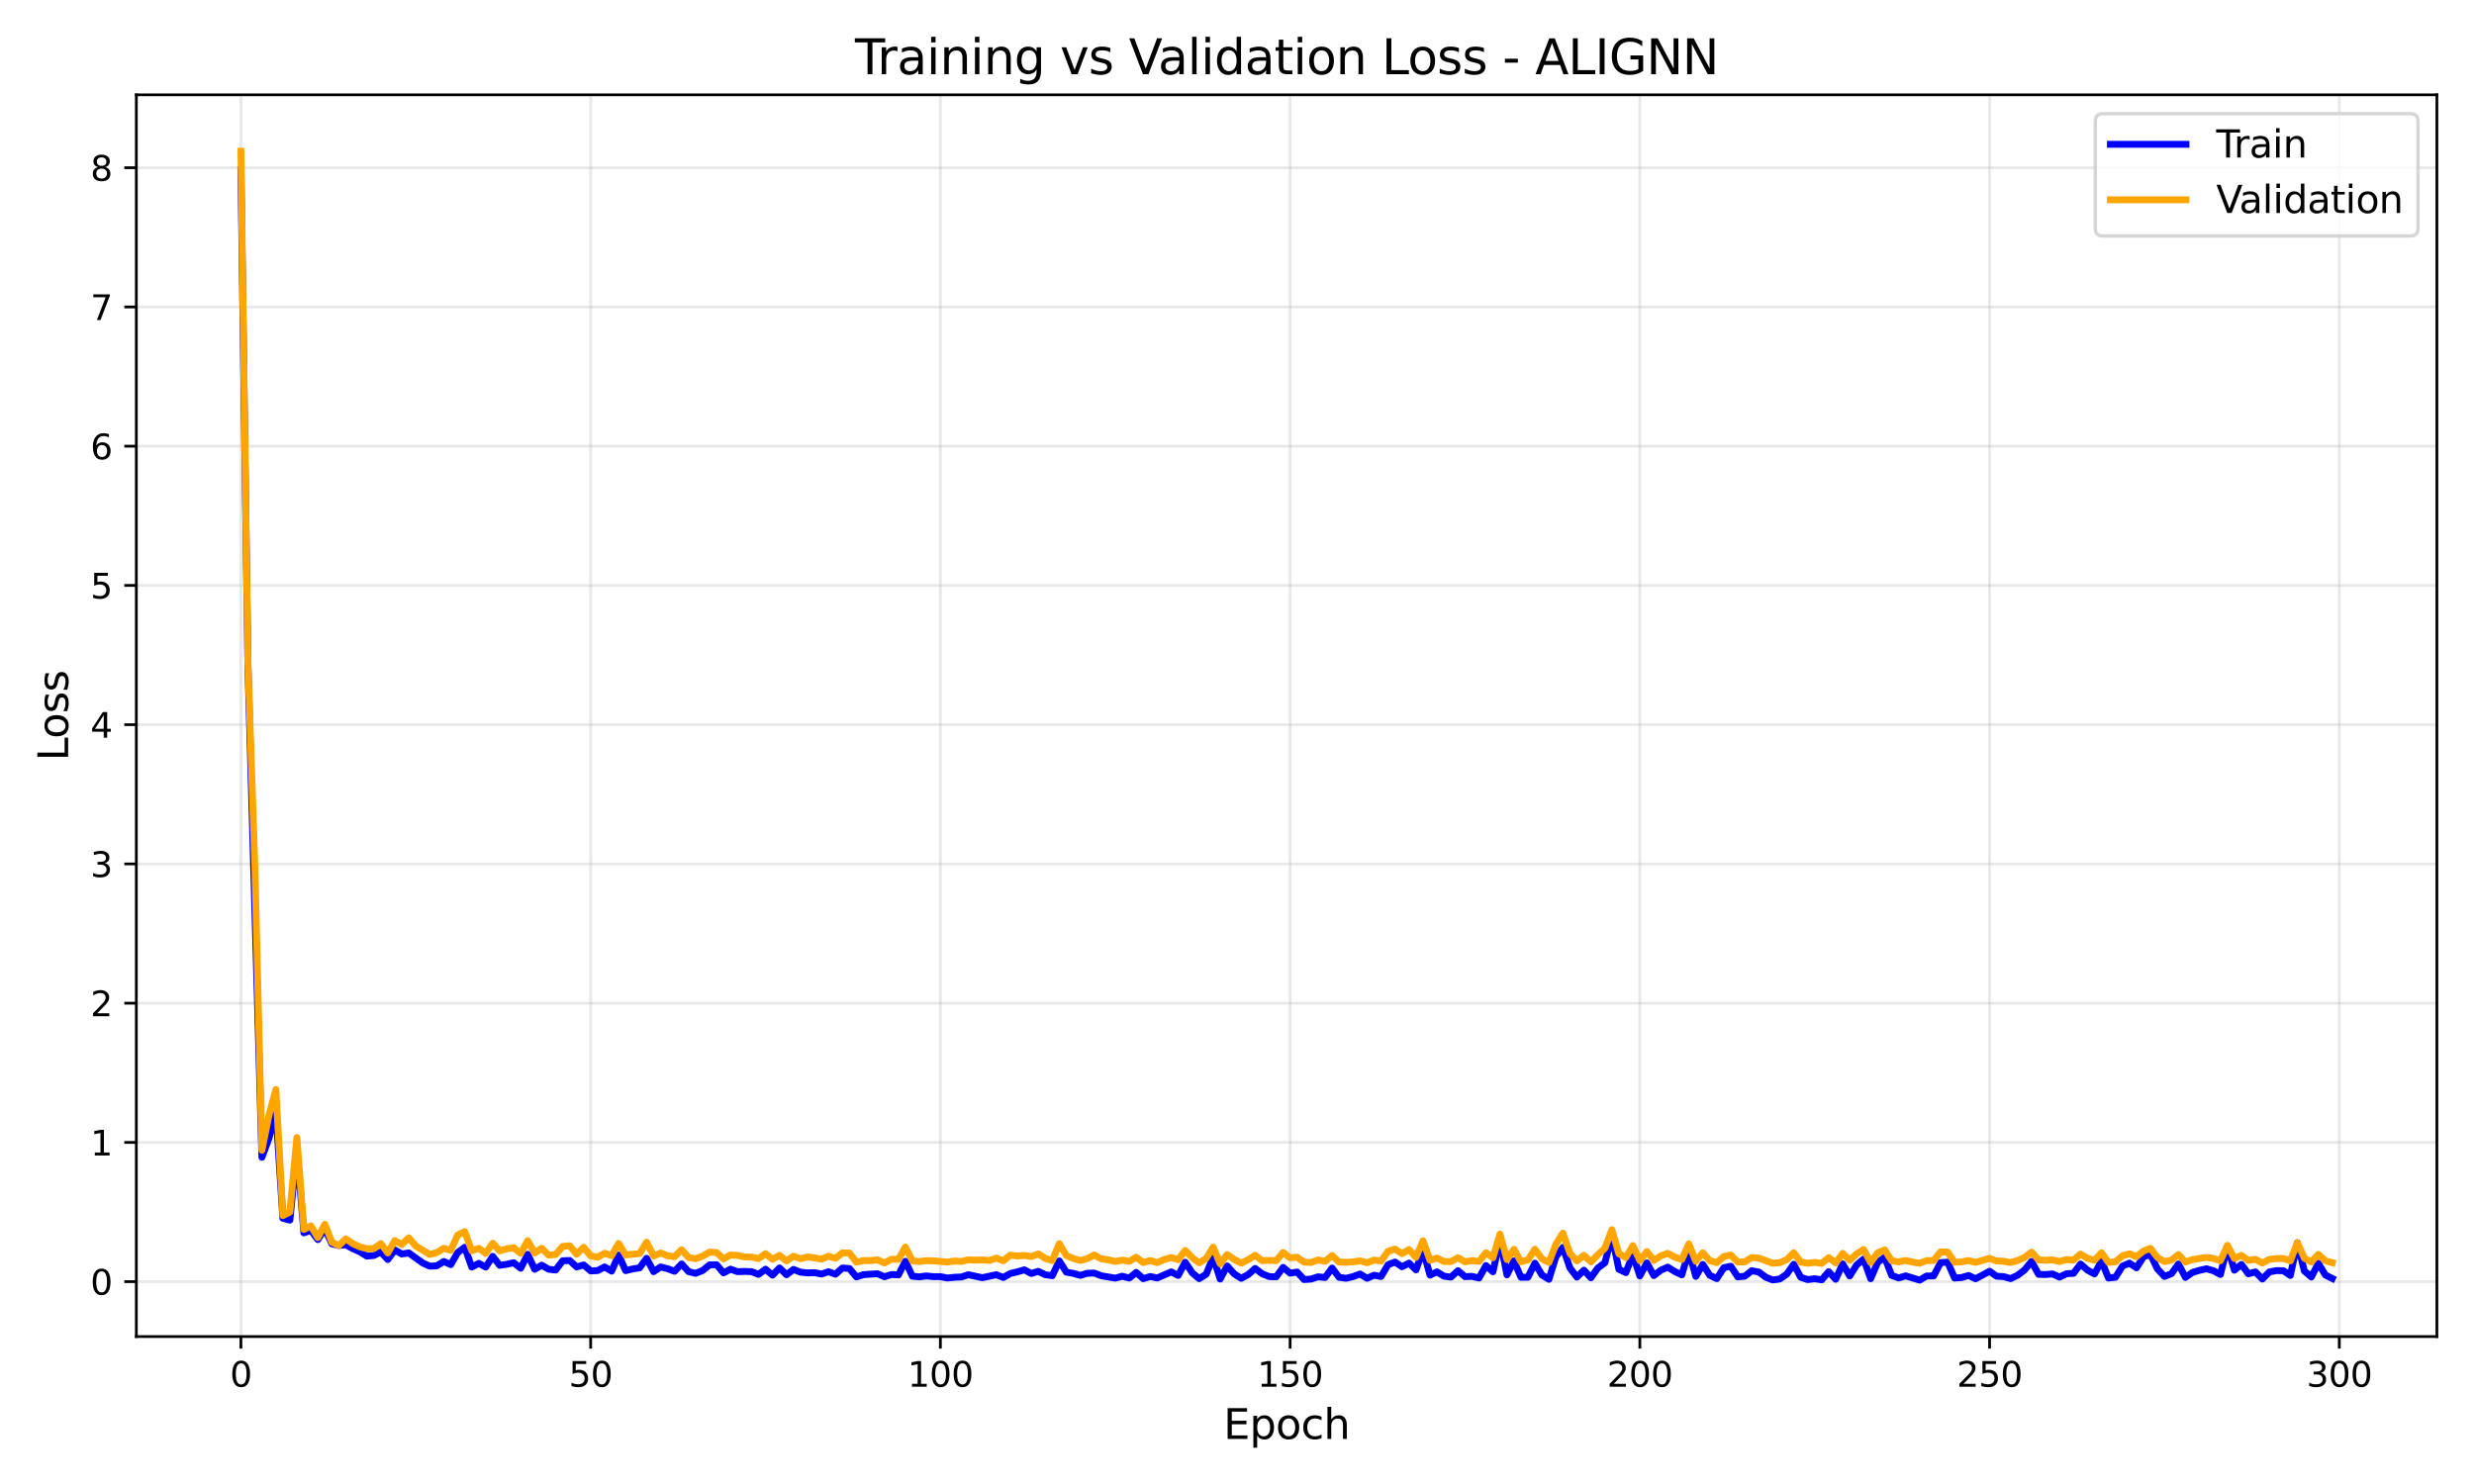 <?xml version="1.0" encoding="utf-8" standalone="no"?>
<!DOCTYPE svg PUBLIC "-//W3C//DTD SVG 1.1//EN"
  "http://www.w3.org/Graphics/SVG/1.1/DTD/svg11.dtd">
<svg xmlns:xlink="http://www.w3.org/1999/xlink" width="720pt" height="432pt" viewBox="0 0 720 432" xmlns="http://www.w3.org/2000/svg" version="1.1">
 <defs>
  <style type="text/css">*{stroke-linejoin: round; stroke-linecap: butt}</style>
 </defs>
 <g id="figure_1">
  <g id="patch_1">
   <path d="M 0 432 
L 720 432 
L 720 0 
L 0 0 
z
" style="fill: #ffffff"/>
  </g>
  <g id="axes_1">
   <g id="patch_2">
    <path d="M 39.68 389.08 
L 709.2 389.08 
L 709.2 27.6 
L 39.68 27.6 
z
" style="fill: #ffffff"/>
   </g>
   <g id="matplotlib.axis_1">
    <g id="xtick_1">
     <g id="line2d_1">
      <path d="M 70.113 389.08 
L 70.113 27.6 
" clip-path="url(#p19945b2e28)" style="fill: none; stroke: #b0b0b0; stroke-opacity: 0.3; stroke-width: 0.8; stroke-linecap: square"/>
     </g>
     <g id="line2d_2">
      <defs>
       <path id="m02998ad428" d="M 0 0 
L 0 3.5 
" style="stroke: #000000; stroke-width: 0.8"/>
      </defs>
      <g>
       <use xlink:href="#m02998ad428" x="70.113" y="389.08" style="stroke: #000000; stroke-width: 0.8"/>
      </g>
     </g>
     <g id="text_1">
      <!-- 0 -->
      <g transform="translate(66.931 403.678) scale(0.1 -0.1)">
       <defs>
        <path id="DejaVuSans-30" d="M 2034 4250 
Q 1547 4250 1301 3770 
Q 1056 3291 1056 2328 
Q 1056 1369 1301 889 
Q 1547 409 2034 409 
Q 2525 409 2770 889 
Q 3016 1369 3016 2328 
Q 3016 3291 2770 3770 
Q 2525 4250 2034 4250 
z
M 2034 4750 
Q 2819 4750 3233 4129 
Q 3647 3509 3647 2328 
Q 3647 1150 3233 529 
Q 2819 -91 2034 -91 
Q 1250 -91 836 529 
Q 422 1150 422 2328 
Q 422 3509 836 4129 
Q 1250 4750 2034 4750 
z
" transform="scale(0.016)"/>
       </defs>
       <use xlink:href="#DejaVuSans-30"/>
      </g>
     </g>
    </g>
    <g id="xtick_2">
     <g id="line2d_3">
      <path d="M 171.894 389.08 
L 171.894 27.6 
" clip-path="url(#p19945b2e28)" style="fill: none; stroke: #b0b0b0; stroke-opacity: 0.3; stroke-width: 0.8; stroke-linecap: square"/>
     </g>
     <g id="line2d_4">
      <g>
       <use xlink:href="#m02998ad428" x="171.894" y="389.08" style="stroke: #000000; stroke-width: 0.8"/>
      </g>
     </g>
     <g id="text_2">
      <!-- 50 -->
      <g transform="translate(165.532 403.678) scale(0.1 -0.1)">
       <defs>
        <path id="DejaVuSans-35" d="M 691 4666 
L 3169 4666 
L 3169 4134 
L 1269 4134 
L 1269 2991 
Q 1406 3038 1543 3061 
Q 1681 3084 1819 3084 
Q 2600 3084 3056 2656 
Q 3513 2228 3513 1497 
Q 3513 744 3044 326 
Q 2575 -91 1722 -91 
Q 1428 -91 1123 -41 
Q 819 9 494 109 
L 494 744 
Q 775 591 1075 516 
Q 1375 441 1709 441 
Q 2250 441 2565 725 
Q 2881 1009 2881 1497 
Q 2881 1984 2565 2268 
Q 2250 2553 1709 2553 
Q 1456 2553 1204 2497 
Q 953 2441 691 2322 
L 691 4666 
z
" transform="scale(0.016)"/>
       </defs>
       <use xlink:href="#DejaVuSans-35"/>
       <use xlink:href="#DejaVuSans-30" transform="translate(63.623 0)"/>
      </g>
     </g>
    </g>
    <g id="xtick_3">
     <g id="line2d_5">
      <path d="M 273.676 389.08 
L 273.676 27.6 
" clip-path="url(#p19945b2e28)" style="fill: none; stroke: #b0b0b0; stroke-opacity: 0.3; stroke-width: 0.8; stroke-linecap: square"/>
     </g>
     <g id="line2d_6">
      <g>
       <use xlink:href="#m02998ad428" x="273.676" y="389.08" style="stroke: #000000; stroke-width: 0.8"/>
      </g>
     </g>
     <g id="text_3">
      <!-- 100 -->
      <g transform="translate(264.132 403.678) scale(0.1 -0.1)">
       <defs>
        <path id="DejaVuSans-31" d="M 794 531 
L 1825 531 
L 1825 4091 
L 703 3866 
L 703 4441 
L 1819 4666 
L 2450 4666 
L 2450 531 
L 3481 531 
L 3481 0 
L 794 0 
L 794 531 
z
" transform="scale(0.016)"/>
       </defs>
       <use xlink:href="#DejaVuSans-31"/>
       <use xlink:href="#DejaVuSans-30" transform="translate(63.623 0)"/>
       <use xlink:href="#DejaVuSans-30" transform="translate(127.246 0)"/>
      </g>
     </g>
    </g>
    <g id="xtick_4">
     <g id="line2d_7">
      <path d="M 375.458 389.08 
L 375.458 27.6 
" clip-path="url(#p19945b2e28)" style="fill: none; stroke: #b0b0b0; stroke-opacity: 0.3; stroke-width: 0.8; stroke-linecap: square"/>
     </g>
     <g id="line2d_8">
      <g>
       <use xlink:href="#m02998ad428" x="375.458" y="389.08" style="stroke: #000000; stroke-width: 0.8"/>
      </g>
     </g>
     <g id="text_4">
      <!-- 150 -->
      <g transform="translate(365.914 403.678) scale(0.1 -0.1)">
       <use xlink:href="#DejaVuSans-31"/>
       <use xlink:href="#DejaVuSans-35" transform="translate(63.623 0)"/>
       <use xlink:href="#DejaVuSans-30" transform="translate(127.246 0)"/>
      </g>
     </g>
    </g>
    <g id="xtick_5">
     <g id="line2d_9">
      <path d="M 477.24 389.08 
L 477.24 27.6 
" clip-path="url(#p19945b2e28)" style="fill: none; stroke: #b0b0b0; stroke-opacity: 0.3; stroke-width: 0.8; stroke-linecap: square"/>
     </g>
     <g id="line2d_10">
      <g>
       <use xlink:href="#m02998ad428" x="477.24" y="389.08" style="stroke: #000000; stroke-width: 0.8"/>
      </g>
     </g>
     <g id="text_5">
      <!-- 200 -->
      <g transform="translate(467.696 403.678) scale(0.1 -0.1)">
       <defs>
        <path id="DejaVuSans-32" d="M 1228 531 
L 3431 531 
L 3431 0 
L 469 0 
L 469 531 
Q 828 903 1448 1529 
Q 2069 2156 2228 2338 
Q 2531 2678 2651 2914 
Q 2772 3150 2772 3378 
Q 2772 3750 2511 3984 
Q 2250 4219 1831 4219 
Q 1534 4219 1204 4116 
Q 875 4013 500 3803 
L 500 4441 
Q 881 4594 1212 4672 
Q 1544 4750 1819 4750 
Q 2544 4750 2975 4387 
Q 3406 4025 3406 3419 
Q 3406 3131 3298 2873 
Q 3191 2616 2906 2266 
Q 2828 2175 2409 1742 
Q 1991 1309 1228 531 
z
" transform="scale(0.016)"/>
       </defs>
       <use xlink:href="#DejaVuSans-32"/>
       <use xlink:href="#DejaVuSans-30" transform="translate(63.623 0)"/>
       <use xlink:href="#DejaVuSans-30" transform="translate(127.246 0)"/>
      </g>
     </g>
    </g>
    <g id="xtick_6">
     <g id="line2d_11">
      <path d="M 579.021 389.08 
L 579.021 27.6 
" clip-path="url(#p19945b2e28)" style="fill: none; stroke: #b0b0b0; stroke-opacity: 0.3; stroke-width: 0.8; stroke-linecap: square"/>
     </g>
     <g id="line2d_12">
      <g>
       <use xlink:href="#m02998ad428" x="579.021" y="389.08" style="stroke: #000000; stroke-width: 0.8"/>
      </g>
     </g>
     <g id="text_6">
      <!-- 250 -->
      <g transform="translate(569.477 403.678) scale(0.1 -0.1)">
       <use xlink:href="#DejaVuSans-32"/>
       <use xlink:href="#DejaVuSans-35" transform="translate(63.623 0)"/>
       <use xlink:href="#DejaVuSans-30" transform="translate(127.246 0)"/>
      </g>
     </g>
    </g>
    <g id="xtick_7">
     <g id="line2d_13">
      <path d="M 680.803 389.08 
L 680.803 27.6 
" clip-path="url(#p19945b2e28)" style="fill: none; stroke: #b0b0b0; stroke-opacity: 0.3; stroke-width: 0.8; stroke-linecap: square"/>
     </g>
     <g id="line2d_14">
      <g>
       <use xlink:href="#m02998ad428" x="680.803" y="389.08" style="stroke: #000000; stroke-width: 0.8"/>
      </g>
     </g>
     <g id="text_7">
      <!-- 300 -->
      <g transform="translate(671.259 403.678) scale(0.1 -0.1)">
       <defs>
        <path id="DejaVuSans-33" d="M 2597 2516 
Q 3050 2419 3304 2112 
Q 3559 1806 3559 1356 
Q 3559 666 3084 287 
Q 2609 -91 1734 -91 
Q 1441 -91 1130 -33 
Q 819 25 488 141 
L 488 750 
Q 750 597 1062 519 
Q 1375 441 1716 441 
Q 2309 441 2620 675 
Q 2931 909 2931 1356 
Q 2931 1769 2642 2001 
Q 2353 2234 1838 2234 
L 1294 2234 
L 1294 2753 
L 1863 2753 
Q 2328 2753 2575 2939 
Q 2822 3125 2822 3475 
Q 2822 3834 2567 4026 
Q 2313 4219 1838 4219 
Q 1578 4219 1281 4162 
Q 984 4106 628 3988 
L 628 4550 
Q 988 4650 1302 4700 
Q 1616 4750 1894 4750 
Q 2613 4750 3031 4423 
Q 3450 4097 3450 3541 
Q 3450 3153 3228 2886 
Q 3006 2619 2597 2516 
z
" transform="scale(0.016)"/>
       </defs>
       <use xlink:href="#DejaVuSans-33"/>
       <use xlink:href="#DejaVuSans-30" transform="translate(63.623 0)"/>
       <use xlink:href="#DejaVuSans-30" transform="translate(127.246 0)"/>
      </g>
     </g>
    </g>
    <g id="text_8">
     <!-- Epoch -->
     <g transform="translate(356.067 418.876) scale(0.12 -0.12)">
      <defs>
       <path id="DejaVuSans-45" d="M 628 4666 
L 3578 4666 
L 3578 4134 
L 1259 4134 
L 1259 2753 
L 3481 2753 
L 3481 2222 
L 1259 2222 
L 1259 531 
L 3634 531 
L 3634 0 
L 628 0 
L 628 4666 
z
" transform="scale(0.016)"/>
       <path id="DejaVuSans-70" d="M 1159 525 
L 1159 -1331 
L 581 -1331 
L 581 3500 
L 1159 3500 
L 1159 2969 
Q 1341 3281 1617 3432 
Q 1894 3584 2278 3584 
Q 2916 3584 3314 3078 
Q 3713 2572 3713 1747 
Q 3713 922 3314 415 
Q 2916 -91 2278 -91 
Q 1894 -91 1617 61 
Q 1341 213 1159 525 
z
M 3116 1747 
Q 3116 2381 2855 2742 
Q 2594 3103 2138 3103 
Q 1681 3103 1420 2742 
Q 1159 2381 1159 1747 
Q 1159 1113 1420 752 
Q 1681 391 2138 391 
Q 2594 391 2855 752 
Q 3116 1113 3116 1747 
z
" transform="scale(0.016)"/>
       <path id="DejaVuSans-6f" d="M 1959 3097 
Q 1497 3097 1228 2736 
Q 959 2375 959 1747 
Q 959 1119 1226 758 
Q 1494 397 1959 397 
Q 2419 397 2687 759 
Q 2956 1122 2956 1747 
Q 2956 2369 2687 2733 
Q 2419 3097 1959 3097 
z
M 1959 3584 
Q 2709 3584 3137 3096 
Q 3566 2609 3566 1747 
Q 3566 888 3137 398 
Q 2709 -91 1959 -91 
Q 1206 -91 779 398 
Q 353 888 353 1747 
Q 353 2609 779 3096 
Q 1206 3584 1959 3584 
z
" transform="scale(0.016)"/>
       <path id="DejaVuSans-63" d="M 3122 3366 
L 3122 2828 
Q 2878 2963 2633 3030 
Q 2388 3097 2138 3097 
Q 1578 3097 1268 2742 
Q 959 2388 959 1747 
Q 959 1106 1268 751 
Q 1578 397 2138 397 
Q 2388 397 2633 464 
Q 2878 531 3122 666 
L 3122 134 
Q 2881 22 2623 -34 
Q 2366 -91 2075 -91 
Q 1284 -91 818 406 
Q 353 903 353 1747 
Q 353 2603 823 3093 
Q 1294 3584 2113 3584 
Q 2378 3584 2631 3529 
Q 2884 3475 3122 3366 
z
" transform="scale(0.016)"/>
       <path id="DejaVuSans-68" d="M 3513 2113 
L 3513 0 
L 2938 0 
L 2938 2094 
Q 2938 2591 2744 2837 
Q 2550 3084 2163 3084 
Q 1697 3084 1428 2787 
Q 1159 2491 1159 1978 
L 1159 0 
L 581 0 
L 581 4863 
L 1159 4863 
L 1159 2956 
Q 1366 3272 1645 3428 
Q 1925 3584 2291 3584 
Q 2894 3584 3203 3211 
Q 3513 2838 3513 2113 
z
" transform="scale(0.016)"/>
      </defs>
      <use xlink:href="#DejaVuSans-45"/>
      <use xlink:href="#DejaVuSans-70" transform="translate(63.184 0)"/>
      <use xlink:href="#DejaVuSans-6f" transform="translate(126.66 0)"/>
      <use xlink:href="#DejaVuSans-63" transform="translate(187.842 0)"/>
      <use xlink:href="#DejaVuSans-68" transform="translate(242.822 0)"/>
     </g>
    </g>
   </g>
   <g id="matplotlib.axis_2">
    <g id="ytick_1">
     <g id="line2d_15">
      <path d="M 39.68 373.094 
L 709.2 373.094 
" clip-path="url(#p19945b2e28)" style="fill: none; stroke: #b0b0b0; stroke-opacity: 0.3; stroke-width: 0.8; stroke-linecap: square"/>
     </g>
     <g id="line2d_16">
      <defs>
       <path id="m4d9053c368" d="M 0 0 
L -3.5 0 
" style="stroke: #000000; stroke-width: 0.8"/>
      </defs>
      <g>
       <use xlink:href="#m4d9053c368" x="39.68" y="373.094" style="stroke: #000000; stroke-width: 0.8"/>
      </g>
     </g>
     <g id="text_9">
      <!-- 0 -->
      <g transform="translate(26.317 376.893) scale(0.1 -0.1)">
       <use xlink:href="#DejaVuSans-30"/>
      </g>
     </g>
    </g>
    <g id="ytick_2">
     <g id="line2d_17">
      <path d="M 39.68 332.56 
L 709.2 332.56 
" clip-path="url(#p19945b2e28)" style="fill: none; stroke: #b0b0b0; stroke-opacity: 0.3; stroke-width: 0.8; stroke-linecap: square"/>
     </g>
     <g id="line2d_18">
      <g>
       <use xlink:href="#m4d9053c368" x="39.68" y="332.56" style="stroke: #000000; stroke-width: 0.8"/>
      </g>
     </g>
     <g id="text_10">
      <!-- 1 -->
      <g transform="translate(26.317 336.359) scale(0.1 -0.1)">
       <use xlink:href="#DejaVuSans-31"/>
      </g>
     </g>
    </g>
    <g id="ytick_3">
     <g id="line2d_19">
      <path d="M 39.68 292.026 
L 709.2 292.026 
" clip-path="url(#p19945b2e28)" style="fill: none; stroke: #b0b0b0; stroke-opacity: 0.3; stroke-width: 0.8; stroke-linecap: square"/>
     </g>
     <g id="line2d_20">
      <g>
       <use xlink:href="#m4d9053c368" x="39.68" y="292.026" style="stroke: #000000; stroke-width: 0.8"/>
      </g>
     </g>
     <g id="text_11">
      <!-- 2 -->
      <g transform="translate(26.317 295.825) scale(0.1 -0.1)">
       <use xlink:href="#DejaVuSans-32"/>
      </g>
     </g>
    </g>
    <g id="ytick_4">
     <g id="line2d_21">
      <path d="M 39.68 251.492 
L 709.2 251.492 
" clip-path="url(#p19945b2e28)" style="fill: none; stroke: #b0b0b0; stroke-opacity: 0.3; stroke-width: 0.8; stroke-linecap: square"/>
     </g>
     <g id="line2d_22">
      <g>
       <use xlink:href="#m4d9053c368" x="39.68" y="251.492" style="stroke: #000000; stroke-width: 0.8"/>
      </g>
     </g>
     <g id="text_12">
      <!-- 3 -->
      <g transform="translate(26.317 255.291) scale(0.1 -0.1)">
       <use xlink:href="#DejaVuSans-33"/>
      </g>
     </g>
    </g>
    <g id="ytick_5">
     <g id="line2d_23">
      <path d="M 39.68 210.958 
L 709.2 210.958 
" clip-path="url(#p19945b2e28)" style="fill: none; stroke: #b0b0b0; stroke-opacity: 0.3; stroke-width: 0.8; stroke-linecap: square"/>
     </g>
     <g id="line2d_24">
      <g>
       <use xlink:href="#m4d9053c368" x="39.68" y="210.958" style="stroke: #000000; stroke-width: 0.8"/>
      </g>
     </g>
     <g id="text_13">
      <!-- 4 -->
      <g transform="translate(26.317 214.757) scale(0.1 -0.1)">
       <defs>
        <path id="DejaVuSans-34" d="M 2419 4116 
L 825 1625 
L 2419 1625 
L 2419 4116 
z
M 2253 4666 
L 3047 4666 
L 3047 1625 
L 3713 1625 
L 3713 1100 
L 3047 1100 
L 3047 0 
L 2419 0 
L 2419 1100 
L 313 1100 
L 313 1709 
L 2253 4666 
z
" transform="scale(0.016)"/>
       </defs>
       <use xlink:href="#DejaVuSans-34"/>
      </g>
     </g>
    </g>
    <g id="ytick_6">
     <g id="line2d_25">
      <path d="M 39.68 170.424 
L 709.2 170.424 
" clip-path="url(#p19945b2e28)" style="fill: none; stroke: #b0b0b0; stroke-opacity: 0.3; stroke-width: 0.8; stroke-linecap: square"/>
     </g>
     <g id="line2d_26">
      <g>
       <use xlink:href="#m4d9053c368" x="39.68" y="170.424" style="stroke: #000000; stroke-width: 0.8"/>
      </g>
     </g>
     <g id="text_14">
      <!-- 5 -->
      <g transform="translate(26.317 174.223) scale(0.1 -0.1)">
       <use xlink:href="#DejaVuSans-35"/>
      </g>
     </g>
    </g>
    <g id="ytick_7">
     <g id="line2d_27">
      <path d="M 39.68 129.89 
L 709.2 129.89 
" clip-path="url(#p19945b2e28)" style="fill: none; stroke: #b0b0b0; stroke-opacity: 0.3; stroke-width: 0.8; stroke-linecap: square"/>
     </g>
     <g id="line2d_28">
      <g>
       <use xlink:href="#m4d9053c368" x="39.68" y="129.89" style="stroke: #000000; stroke-width: 0.8"/>
      </g>
     </g>
     <g id="text_15">
      <!-- 6 -->
      <g transform="translate(26.317 133.689) scale(0.1 -0.1)">
       <defs>
        <path id="DejaVuSans-36" d="M 2113 2584 
Q 1688 2584 1439 2293 
Q 1191 2003 1191 1497 
Q 1191 994 1439 701 
Q 1688 409 2113 409 
Q 2538 409 2786 701 
Q 3034 994 3034 1497 
Q 3034 2003 2786 2293 
Q 2538 2584 2113 2584 
z
M 3366 4563 
L 3366 3988 
Q 3128 4100 2886 4159 
Q 2644 4219 2406 4219 
Q 1781 4219 1451 3797 
Q 1122 3375 1075 2522 
Q 1259 2794 1537 2939 
Q 1816 3084 2150 3084 
Q 2853 3084 3261 2657 
Q 3669 2231 3669 1497 
Q 3669 778 3244 343 
Q 2819 -91 2113 -91 
Q 1303 -91 875 529 
Q 447 1150 447 2328 
Q 447 3434 972 4092 
Q 1497 4750 2381 4750 
Q 2619 4750 2861 4703 
Q 3103 4656 3366 4563 
z
" transform="scale(0.016)"/>
       </defs>
       <use xlink:href="#DejaVuSans-36"/>
      </g>
     </g>
    </g>
    <g id="ytick_8">
     <g id="line2d_29">
      <path d="M 39.68 89.356 
L 709.2 89.356 
" clip-path="url(#p19945b2e28)" style="fill: none; stroke: #b0b0b0; stroke-opacity: 0.3; stroke-width: 0.8; stroke-linecap: square"/>
     </g>
     <g id="line2d_30">
      <g>
       <use xlink:href="#m4d9053c368" x="39.68" y="89.356" style="stroke: #000000; stroke-width: 0.8"/>
      </g>
     </g>
     <g id="text_16">
      <!-- 7 -->
      <g transform="translate(26.317 93.155) scale(0.1 -0.1)">
       <defs>
        <path id="DejaVuSans-37" d="M 525 4666 
L 3525 4666 
L 3525 4397 
L 1831 0 
L 1172 0 
L 2766 4134 
L 525 4134 
L 525 4666 
z
" transform="scale(0.016)"/>
       </defs>
       <use xlink:href="#DejaVuSans-37"/>
      </g>
     </g>
    </g>
    <g id="ytick_9">
     <g id="line2d_31">
      <path d="M 39.68 48.822 
L 709.2 48.822 
" clip-path="url(#p19945b2e28)" style="fill: none; stroke: #b0b0b0; stroke-opacity: 0.3; stroke-width: 0.8; stroke-linecap: square"/>
     </g>
     <g id="line2d_32">
      <g>
       <use xlink:href="#m4d9053c368" x="39.68" y="48.822" style="stroke: #000000; stroke-width: 0.8"/>
      </g>
     </g>
     <g id="text_17">
      <!-- 8 -->
      <g transform="translate(26.317 52.621) scale(0.1 -0.1)">
       <defs>
        <path id="DejaVuSans-38" d="M 2034 2216 
Q 1584 2216 1326 1975 
Q 1069 1734 1069 1313 
Q 1069 891 1326 650 
Q 1584 409 2034 409 
Q 2484 409 2743 651 
Q 3003 894 3003 1313 
Q 3003 1734 2745 1975 
Q 2488 2216 2034 2216 
z
M 1403 2484 
Q 997 2584 770 2862 
Q 544 3141 544 3541 
Q 544 4100 942 4425 
Q 1341 4750 2034 4750 
Q 2731 4750 3128 4425 
Q 3525 4100 3525 3541 
Q 3525 3141 3298 2862 
Q 3072 2584 2669 2484 
Q 3125 2378 3379 2068 
Q 3634 1759 3634 1313 
Q 3634 634 3220 271 
Q 2806 -91 2034 -91 
Q 1263 -91 848 271 
Q 434 634 434 1313 
Q 434 1759 690 2068 
Q 947 2378 1403 2484 
z
M 1172 3481 
Q 1172 3119 1398 2916 
Q 1625 2713 2034 2713 
Q 2441 2713 2670 2916 
Q 2900 3119 2900 3481 
Q 2900 3844 2670 4047 
Q 2441 4250 2034 4250 
Q 1625 4250 1398 4047 
Q 1172 3844 1172 3481 
z
" transform="scale(0.016)"/>
       </defs>
       <use xlink:href="#DejaVuSans-38"/>
      </g>
     </g>
    </g>
    <g id="text_18">
     <!-- Loss -->
     <g transform="translate(19.822 221.501) rotate(-90) scale(0.12 -0.12)">
      <defs>
       <path id="DejaVuSans-4c" d="M 628 4666 
L 1259 4666 
L 1259 531 
L 3531 531 
L 3531 0 
L 628 0 
L 628 4666 
z
" transform="scale(0.016)"/>
       <path id="DejaVuSans-73" d="M 2834 3397 
L 2834 2853 
Q 2591 2978 2328 3040 
Q 2066 3103 1784 3103 
Q 1356 3103 1142 2972 
Q 928 2841 928 2578 
Q 928 2378 1081 2264 
Q 1234 2150 1697 2047 
L 1894 2003 
Q 2506 1872 2764 1633 
Q 3022 1394 3022 966 
Q 3022 478 2636 193 
Q 2250 -91 1575 -91 
Q 1294 -91 989 -36 
Q 684 19 347 128 
L 347 722 
Q 666 556 975 473 
Q 1284 391 1588 391 
Q 1994 391 2212 530 
Q 2431 669 2431 922 
Q 2431 1156 2273 1281 
Q 2116 1406 1581 1522 
L 1381 1569 
Q 847 1681 609 1914 
Q 372 2147 372 2553 
Q 372 3047 722 3315 
Q 1072 3584 1716 3584 
Q 2034 3584 2315 3537 
Q 2597 3491 2834 3397 
z
" transform="scale(0.016)"/>
      </defs>
      <use xlink:href="#DejaVuSans-4c"/>
      <use xlink:href="#DejaVuSans-6f" transform="translate(53.963 0)"/>
      <use xlink:href="#DejaVuSans-73" transform="translate(115.145 0)"/>
      <use xlink:href="#DejaVuSans-73" transform="translate(167.244 0)"/>
     </g>
    </g>
   </g>
   <g id="line2d_33">
    <path d="M 70.113 49.378 
L 72.148 193.483 
L 76.22 336.899 
L 78.255 331.438 
L 80.291 323.493 
L 82.327 354.644 
L 84.362 355.18 
L 86.398 334.622 
L 88.433 358.895 
L 90.469 358.149 
L 92.505 360.856 
L 94.54 357.653 
L 96.576 362.072 
L 98.612 362.578 
L 100.647 362.36 
L 102.683 363.495 
L 104.719 364.398 
L 106.754 365.656 
L 108.79 365.485 
L 110.825 364.468 
L 112.861 366.651 
L 114.897 363.879 
L 116.932 365.047 
L 118.968 364.739 
L 123.039 367.666 
L 125.075 368.592 
L 127.11 368.483 
L 129.146 367.223 
L 131.182 368.14 
L 133.217 364.597 
L 135.253 363.104 
L 137.289 368.847 
L 139.324 367.779 
L 141.36 368.847 
L 143.396 365.737 
L 145.431 368.336 
L 147.467 368.042 
L 149.502 367.582 
L 151.538 369.196 
L 153.574 365.146 
L 155.609 369.5 
L 157.645 368.309 
L 159.681 369.497 
L 161.716 369.702 
L 163.752 367.03 
L 165.788 366.945 
L 167.823 368.814 
L 169.859 368.228 
L 171.894 369.961 
L 173.93 369.875 
L 175.966 368.805 
L 178.001 370.034 
L 180.037 365.346 
L 182.073 369.891 
L 184.108 369.399 
L 186.144 369.072 
L 188.179 366.296 
L 190.215 370.188 
L 192.251 368.816 
L 194.286 369.324 
L 196.322 370.079 
L 198.358 367.944 
L 200.393 370.173 
L 202.429 370.669 
L 204.465 369.864 
L 206.5 368.217 
L 208.536 368.17 
L 210.571 370.543 
L 212.607 369.461 
L 214.643 370.191 
L 216.678 370.113 
L 218.714 370.176 
L 220.75 370.973 
L 222.785 369.473 
L 224.821 371.2 
L 226.857 369.096 
L 228.892 371.09 
L 230.928 369.535 
L 232.963 370.339 
L 234.999 370.555 
L 237.035 370.473 
L 239.07 370.883 
L 241.106 370.207 
L 243.142 370.926 
L 245.177 369.122 
L 247.213 369.284 
L 249.249 371.727 
L 251.284 371.058 
L 255.355 370.789 
L 257.391 371.676 
L 259.427 371.011 
L 261.462 371.136 
L 263.498 367.182 
L 265.534 371.53 
L 267.569 371.698 
L 269.605 371.436 
L 271.64 371.635 
L 273.676 371.633 
L 275.712 372.033 
L 277.747 371.823 
L 279.783 371.735 
L 281.819 371.081 
L 285.89 371.942 
L 289.961 371.074 
L 291.997 371.88 
L 294.032 370.714 
L 296.068 370.246 
L 298.104 369.651 
L 300.139 370.721 
L 302.175 370.095 
L 304.211 371.082 
L 306.246 371.353 
L 308.282 367.063 
L 310.318 370.319 
L 312.353 370.689 
L 314.389 371.27 
L 316.424 370.653 
L 318.46 370.603 
L 320.496 371.376 
L 324.567 372.075 
L 326.603 371.517 
L 328.638 372.045 
L 330.674 370.419 
L 332.71 372.226 
L 334.745 371.595 
L 336.781 372.024 
L 340.852 370.257 
L 342.888 371.294 
L 344.923 367.444 
L 346.959 370.509 
L 348.995 372.222 
L 351.03 370.913 
L 353.066 366.005 
L 355.101 372.327 
L 357.137 368.528 
L 359.173 370.821 
L 361.208 372.126 
L 363.244 371.04 
L 365.28 369.251 
L 367.315 370.796 
L 369.351 371.617 
L 371.387 371.691 
L 373.422 368.947 
L 375.458 370.619 
L 377.493 370.304 
L 379.529 372.481 
L 381.565 372.34 
L 383.6 371.676 
L 385.636 371.891 
L 387.672 369.139 
L 389.707 371.829 
L 391.743 372.113 
L 393.779 371.623 
L 395.814 370.869 
L 397.85 372.117 
L 399.885 371.225 
L 401.921 371.602 
L 403.957 368.163 
L 405.992 367.396 
L 408.028 368.762 
L 410.064 367.689 
L 412.099 369.66 
L 414.135 363.908 
L 416.17 371.191 
L 418.206 370.247 
L 420.242 371.507 
L 422.277 371.762 
L 424.313 369.898 
L 426.349 371.634 
L 428.384 371.556 
L 430.42 372.039 
L 432.456 368.408 
L 434.491 370.218 
L 436.527 360.897 
L 438.562 371.112 
L 440.598 367.039 
L 442.634 371.823 
L 444.669 371.802 
L 446.705 367.72 
L 448.741 371.15 
L 450.776 372.408 
L 452.812 365.847 
L 454.848 363.131 
L 456.883 369.097 
L 458.919 371.772 
L 460.954 369.76 
L 462.99 371.969 
L 465.026 369.11 
L 467.061 367.594 
L 469.097 359.769 
L 471.133 369.487 
L 473.168 370.465 
L 475.204 365.183 
L 477.24 371.438 
L 479.275 367.621 
L 481.311 371.33 
L 483.346 369.755 
L 485.382 368.873 
L 487.418 370.16 
L 489.453 371.125 
L 491.489 364.268 
L 493.525 371.567 
L 495.56 368.085 
L 497.596 371.247 
L 499.631 372.209 
L 501.667 369.052 
L 503.703 368.599 
L 505.738 371.709 
L 507.774 371.512 
L 509.81 369.916 
L 511.845 370.286 
L 513.881 371.794 
L 515.917 372.605 
L 517.952 372.323 
L 519.988 370.913 
L 522.023 368.038 
L 524.059 371.828 
L 526.095 372.493 
L 528.13 372.241 
L 530.166 372.57 
L 532.202 370.193 
L 534.237 372.397 
L 536.273 367.921 
L 538.309 371.441 
L 540.344 368.237 
L 542.38 366.51 
L 544.415 372.237 
L 546.451 367.497 
L 548.487 366.019 
L 550.522 371.274 
L 552.558 372.018 
L 554.594 371.406 
L 558.665 372.649 
L 560.701 371.442 
L 562.736 371.426 
L 564.772 367.556 
L 566.807 367.42 
L 568.843 372.045 
L 570.879 371.897 
L 572.914 371.291 
L 574.95 372.259 
L 579.021 370.07 
L 581.057 371.515 
L 583.092 371.628 
L 585.128 372.206 
L 587.164 371.243 
L 589.199 369.699 
L 591.235 367.202 
L 593.271 370.963 
L 595.306 371.024 
L 597.342 370.845 
L 599.378 371.773 
L 601.413 370.777 
L 603.449 370.675 
L 605.484 367.96 
L 607.52 369.75 
L 609.556 370.848 
L 611.591 367.082 
L 613.627 372.044 
L 615.663 371.81 
L 617.698 368.57 
L 619.734 367.714 
L 621.77 369.066 
L 623.805 365.86 
L 625.841 365.206 
L 627.876 369.403 
L 629.912 371.573 
L 631.948 370.773 
L 633.983 367.957 
L 636.019 371.861 
L 638.055 370.415 
L 640.09 369.805 
L 642.126 369.342 
L 644.161 369.915 
L 646.197 371.014 
L 648.233 362.935 
L 650.268 369.756 
L 652.304 368.085 
L 654.34 370.82 
L 656.375 370.255 
L 658.411 372.328 
L 660.447 370.261 
L 662.482 369.891 
L 664.518 369.906 
L 666.553 371.294 
L 668.589 361.785 
L 670.625 369.986 
L 672.66 371.738 
L 674.696 367.753 
L 676.732 371.155 
L 678.767 372.171 
L 678.767 372.171 
" clip-path="url(#p19945b2e28)" style="fill: none; stroke: #0000ff; stroke-width: 2; stroke-linecap: square"/>
   </g>
   <g id="line2d_34">
    <path d="M 70.113 44.031 
L 72.148 192.692 
L 74.184 252.594 
L 76.22 334.85 
L 78.255 324.751 
L 80.291 317.157 
L 82.327 353.872 
L 84.362 352.841 
L 86.398 331.138 
L 88.433 357.907 
L 90.469 356.843 
L 92.505 360.266 
L 94.54 356.387 
L 96.576 361.616 
L 98.612 362.61 
L 100.647 360.624 
L 102.683 362.037 
L 104.719 362.961 
L 106.754 363.495 
L 108.79 363.472 
L 110.825 362.013 
L 112.861 364.745 
L 114.897 361.148 
L 116.932 362.269 
L 118.968 360.338 
L 121.004 362.732 
L 125.075 365.174 
L 127.11 364.631 
L 129.146 363.401 
L 131.182 363.965 
L 133.217 359.512 
L 135.253 358.535 
L 137.289 364.088 
L 139.324 363.412 
L 141.36 364.816 
L 143.396 361.913 
L 145.431 364.121 
L 147.467 363.538 
L 149.502 363.22 
L 151.538 364.869 
L 153.574 361.179 
L 155.609 364.755 
L 157.645 363.385 
L 159.681 365.369 
L 161.716 365.191 
L 163.752 362.841 
L 165.788 362.65 
L 167.823 365.101 
L 169.859 363.078 
L 171.894 365.595 
L 173.93 365.987 
L 175.966 364.821 
L 178.001 365.531 
L 180.037 361.976 
L 182.073 365.312 
L 186.144 364.924 
L 188.179 361.605 
L 190.215 365.63 
L 192.251 364.75 
L 194.286 365.562 
L 196.322 365.807 
L 198.358 363.798 
L 200.393 366.05 
L 202.429 366.427 
L 204.465 365.678 
L 206.5 364.495 
L 208.536 364.611 
L 210.571 366.457 
L 212.607 365.344 
L 214.643 365.462 
L 216.678 365.903 
L 218.714 365.942 
L 220.75 366.39 
L 222.785 364.959 
L 224.821 366.586 
L 226.857 365.437 
L 228.892 367.061 
L 230.928 365.693 
L 232.963 366.404 
L 234.999 365.916 
L 237.035 366.157 
L 239.07 366.541 
L 241.106 365.71 
L 243.142 366.293 
L 245.177 364.714 
L 247.213 364.762 
L 249.249 367.426 
L 251.284 366.953 
L 253.32 366.981 
L 255.355 366.729 
L 257.391 367.659 
L 259.427 366.574 
L 261.462 366.597 
L 263.498 363.023 
L 265.534 367.037 
L 267.569 367.248 
L 269.605 366.981 
L 271.64 367.031 
L 275.712 367.404 
L 277.747 367.104 
L 279.783 367.203 
L 281.819 366.76 
L 283.854 366.837 
L 285.89 366.781 
L 287.926 366.936 
L 289.961 366.236 
L 291.997 367.013 
L 294.032 365.362 
L 296.068 365.623 
L 298.104 365.464 
L 300.139 365.784 
L 302.175 365.016 
L 304.211 366.327 
L 306.246 366.974 
L 308.282 362.039 
L 310.318 365.474 
L 312.353 366.357 
L 314.389 366.944 
L 316.424 366.382 
L 318.46 365.339 
L 320.496 366.444 
L 322.531 366.733 
L 324.567 367.213 
L 326.603 366.84 
L 328.638 367.176 
L 330.674 365.993 
L 332.71 367.529 
L 334.745 366.955 
L 336.781 367.54 
L 338.816 366.653 
L 340.852 366.067 
L 342.888 366.695 
L 344.923 364.019 
L 346.959 366.095 
L 348.995 367.623 
L 351.03 366.335 
L 353.066 363.055 
L 355.101 367.894 
L 357.137 365.22 
L 359.173 366.606 
L 361.208 367.699 
L 363.244 366.707 
L 365.28 365.448 
L 367.315 366.993 
L 369.351 366.884 
L 371.387 366.992 
L 373.422 364.603 
L 375.458 366.177 
L 377.493 365.984 
L 379.529 367.424 
L 381.565 367.514 
L 383.6 366.774 
L 385.636 367.177 
L 387.672 365.498 
L 389.707 367.383 
L 391.743 367.465 
L 393.779 367.346 
L 395.814 367.04 
L 397.85 367.581 
L 399.885 366.815 
L 401.921 367.111 
L 403.957 364.255 
L 405.992 363.612 
L 408.028 364.941 
L 410.064 363.762 
L 412.099 366.017 
L 414.135 361.21 
L 416.17 366.886 
L 418.206 366.232 
L 420.242 367.231 
L 422.277 367.255 
L 424.313 366.134 
L 426.349 367.313 
L 428.384 366.978 
L 430.42 367.212 
L 432.456 364.67 
L 434.491 366.14 
L 436.527 359.256 
L 438.562 366.666 
L 440.598 363.689 
L 442.634 367.296 
L 444.669 366.781 
L 446.705 363.661 
L 448.741 366.445 
L 450.776 367.524 
L 452.812 362.203 
L 454.848 358.978 
L 456.883 364.85 
L 458.919 367.054 
L 460.954 365.445 
L 462.99 367.361 
L 465.026 365.266 
L 467.061 363.39 
L 469.097 357.977 
L 471.133 364.98 
L 473.168 366.073 
L 475.204 362.614 
L 477.24 366.967 
L 479.275 364.341 
L 481.311 366.914 
L 483.346 365.586 
L 485.382 364.854 
L 487.418 365.97 
L 489.453 366.647 
L 491.489 362.106 
L 493.525 367.157 
L 495.56 364.712 
L 497.596 366.968 
L 499.631 367.572 
L 501.667 365.775 
L 503.703 365.348 
L 505.738 367.378 
L 507.774 367.341 
L 509.81 366.055 
L 511.845 366.231 
L 515.917 367.741 
L 517.952 367.591 
L 519.988 366.693 
L 522.023 364.691 
L 524.059 367.396 
L 526.095 367.734 
L 528.13 367.484 
L 530.166 367.782 
L 532.202 366.089 
L 534.237 367.631 
L 536.273 364.868 
L 538.309 366.887 
L 540.344 365.013 
L 542.38 363.744 
L 544.415 367.528 
L 546.451 364.717 
L 548.487 363.832 
L 550.522 367.023 
L 552.558 367.339 
L 554.594 366.928 
L 556.629 367.409 
L 558.665 367.747 
L 560.701 366.973 
L 562.736 366.925 
L 564.772 364.445 
L 566.807 364.48 
L 568.843 367.455 
L 570.879 367.336 
L 572.914 366.947 
L 574.95 367.476 
L 579.021 366.322 
L 581.057 367.076 
L 583.092 367.161 
L 585.128 367.532 
L 587.164 366.944 
L 589.199 366.049 
L 591.235 364.492 
L 593.271 366.754 
L 595.306 366.877 
L 597.342 366.736 
L 599.378 367.232 
L 601.413 366.675 
L 603.449 366.812 
L 605.484 365.061 
L 607.52 366.308 
L 609.556 366.878 
L 611.591 364.694 
L 613.627 367.512 
L 615.663 367.292 
L 617.698 365.567 
L 619.734 364.985 
L 621.77 365.836 
L 623.805 364.188 
L 625.841 363.413 
L 627.876 366.049 
L 629.912 367.25 
L 631.948 366.829 
L 633.983 365.207 
L 636.019 367.385 
L 638.055 366.673 
L 642.126 366.014 
L 644.161 366.344 
L 646.197 367.003 
L 648.233 362.52 
L 650.268 366.353 
L 652.304 365.446 
L 654.34 366.9 
L 656.375 366.588 
L 658.411 367.676 
L 660.447 366.605 
L 662.482 366.362 
L 664.518 366.361 
L 666.553 367.035 
L 668.589 361.766 
L 670.625 366.254 
L 672.66 367.385 
L 674.696 365.154 
L 676.732 367.019 
L 678.767 367.596 
L 678.767 367.596 
" clip-path="url(#p19945b2e28)" style="fill: none; stroke: #ffa500; stroke-width: 2; stroke-linecap: square"/>
   </g>
   <g id="patch_3">
    <path d="M 39.68 389.08 
L 39.68 27.6 
" style="fill: none; stroke: #000000; stroke-width: 0.8; stroke-linejoin: miter; stroke-linecap: square"/>
   </g>
   <g id="patch_4">
    <path d="M 709.2 389.08 
L 709.2 27.6 
" style="fill: none; stroke: #000000; stroke-width: 0.8; stroke-linejoin: miter; stroke-linecap: square"/>
   </g>
   <g id="patch_5">
    <path d="M 39.68 389.08 
L 709.2 389.08 
" style="fill: none; stroke: #000000; stroke-width: 0.8; stroke-linejoin: miter; stroke-linecap: square"/>
   </g>
   <g id="patch_6">
    <path d="M 39.68 27.6 
L 709.2 27.6 
" style="fill: none; stroke: #000000; stroke-width: 0.8; stroke-linejoin: miter; stroke-linecap: square"/>
   </g>
   <g id="text_19">
    <!-- Training vs Validation Loss - ALIGNN -->
    <g transform="translate(248.813 21.6) scale(0.14 -0.14)">
     <defs>
      <path id="DejaVuSans-54" d="M -19 4666 
L 3928 4666 
L 3928 4134 
L 2272 4134 
L 2272 0 
L 1638 0 
L 1638 4134 
L -19 4134 
L -19 4666 
z
" transform="scale(0.016)"/>
      <path id="DejaVuSans-72" d="M 2631 2963 
Q 2534 3019 2420 3045 
Q 2306 3072 2169 3072 
Q 1681 3072 1420 2755 
Q 1159 2438 1159 1844 
L 1159 0 
L 581 0 
L 581 3500 
L 1159 3500 
L 1159 2956 
Q 1341 3275 1631 3429 
Q 1922 3584 2338 3584 
Q 2397 3584 2469 3576 
Q 2541 3569 2628 3553 
L 2631 2963 
z
" transform="scale(0.016)"/>
      <path id="DejaVuSans-61" d="M 2194 1759 
Q 1497 1759 1228 1600 
Q 959 1441 959 1056 
Q 959 750 1161 570 
Q 1363 391 1709 391 
Q 2188 391 2477 730 
Q 2766 1069 2766 1631 
L 2766 1759 
L 2194 1759 
z
M 3341 1997 
L 3341 0 
L 2766 0 
L 2766 531 
Q 2569 213 2275 61 
Q 1981 -91 1556 -91 
Q 1019 -91 701 211 
Q 384 513 384 1019 
Q 384 1609 779 1909 
Q 1175 2209 1959 2209 
L 2766 2209 
L 2766 2266 
Q 2766 2663 2505 2880 
Q 2244 3097 1772 3097 
Q 1472 3097 1187 3025 
Q 903 2953 641 2809 
L 641 3341 
Q 956 3463 1253 3523 
Q 1550 3584 1831 3584 
Q 2591 3584 2966 3190 
Q 3341 2797 3341 1997 
z
" transform="scale(0.016)"/>
      <path id="DejaVuSans-69" d="M 603 3500 
L 1178 3500 
L 1178 0 
L 603 0 
L 603 3500 
z
M 603 4863 
L 1178 4863 
L 1178 4134 
L 603 4134 
L 603 4863 
z
" transform="scale(0.016)"/>
      <path id="DejaVuSans-6e" d="M 3513 2113 
L 3513 0 
L 2938 0 
L 2938 2094 
Q 2938 2591 2744 2837 
Q 2550 3084 2163 3084 
Q 1697 3084 1428 2787 
Q 1159 2491 1159 1978 
L 1159 0 
L 581 0 
L 581 3500 
L 1159 3500 
L 1159 2956 
Q 1366 3272 1645 3428 
Q 1925 3584 2291 3584 
Q 2894 3584 3203 3211 
Q 3513 2838 3513 2113 
z
" transform="scale(0.016)"/>
      <path id="DejaVuSans-67" d="M 2906 1791 
Q 2906 2416 2648 2759 
Q 2391 3103 1925 3103 
Q 1463 3103 1205 2759 
Q 947 2416 947 1791 
Q 947 1169 1205 825 
Q 1463 481 1925 481 
Q 2391 481 2648 825 
Q 2906 1169 2906 1791 
z
M 3481 434 
Q 3481 -459 3084 -895 
Q 2688 -1331 1869 -1331 
Q 1566 -1331 1297 -1286 
Q 1028 -1241 775 -1147 
L 775 -588 
Q 1028 -725 1275 -790 
Q 1522 -856 1778 -856 
Q 2344 -856 2625 -561 
Q 2906 -266 2906 331 
L 2906 616 
Q 2728 306 2450 153 
Q 2172 0 1784 0 
Q 1141 0 747 490 
Q 353 981 353 1791 
Q 353 2603 747 3093 
Q 1141 3584 1784 3584 
Q 2172 3584 2450 3431 
Q 2728 3278 2906 2969 
L 2906 3500 
L 3481 3500 
L 3481 434 
z
" transform="scale(0.016)"/>
      <path id="DejaVuSans-20" transform="scale(0.016)"/>
      <path id="DejaVuSans-76" d="M 191 3500 
L 800 3500 
L 1894 563 
L 2988 3500 
L 3597 3500 
L 2284 0 
L 1503 0 
L 191 3500 
z
" transform="scale(0.016)"/>
      <path id="DejaVuSans-56" d="M 1831 0 
L 50 4666 
L 709 4666 
L 2188 738 
L 3669 4666 
L 4325 4666 
L 2547 0 
L 1831 0 
z
" transform="scale(0.016)"/>
      <path id="DejaVuSans-6c" d="M 603 4863 
L 1178 4863 
L 1178 0 
L 603 0 
L 603 4863 
z
" transform="scale(0.016)"/>
      <path id="DejaVuSans-64" d="M 2906 2969 
L 2906 4863 
L 3481 4863 
L 3481 0 
L 2906 0 
L 2906 525 
Q 2725 213 2448 61 
Q 2172 -91 1784 -91 
Q 1150 -91 751 415 
Q 353 922 353 1747 
Q 353 2572 751 3078 
Q 1150 3584 1784 3584 
Q 2172 3584 2448 3432 
Q 2725 3281 2906 2969 
z
M 947 1747 
Q 947 1113 1208 752 
Q 1469 391 1925 391 
Q 2381 391 2643 752 
Q 2906 1113 2906 1747 
Q 2906 2381 2643 2742 
Q 2381 3103 1925 3103 
Q 1469 3103 1208 2742 
Q 947 2381 947 1747 
z
" transform="scale(0.016)"/>
      <path id="DejaVuSans-74" d="M 1172 4494 
L 1172 3500 
L 2356 3500 
L 2356 3053 
L 1172 3053 
L 1172 1153 
Q 1172 725 1289 603 
Q 1406 481 1766 481 
L 2356 481 
L 2356 0 
L 1766 0 
Q 1100 0 847 248 
Q 594 497 594 1153 
L 594 3053 
L 172 3053 
L 172 3500 
L 594 3500 
L 594 4494 
L 1172 4494 
z
" transform="scale(0.016)"/>
      <path id="DejaVuSans-2d" d="M 313 2009 
L 1997 2009 
L 1997 1497 
L 313 1497 
L 313 2009 
z
" transform="scale(0.016)"/>
      <path id="DejaVuSans-41" d="M 2188 4044 
L 1331 1722 
L 3047 1722 
L 2188 4044 
z
M 1831 4666 
L 2547 4666 
L 4325 0 
L 3669 0 
L 3244 1197 
L 1141 1197 
L 716 0 
L 50 0 
L 1831 4666 
z
" transform="scale(0.016)"/>
      <path id="DejaVuSans-49" d="M 628 4666 
L 1259 4666 
L 1259 0 
L 628 0 
L 628 4666 
z
" transform="scale(0.016)"/>
      <path id="DejaVuSans-47" d="M 3809 666 
L 3809 1919 
L 2778 1919 
L 2778 2438 
L 4434 2438 
L 4434 434 
Q 4069 175 3628 42 
Q 3188 -91 2688 -91 
Q 1594 -91 976 548 
Q 359 1188 359 2328 
Q 359 3472 976 4111 
Q 1594 4750 2688 4750 
Q 3144 4750 3555 4637 
Q 3966 4525 4313 4306 
L 4313 3634 
Q 3963 3931 3569 4081 
Q 3175 4231 2741 4231 
Q 1884 4231 1454 3753 
Q 1025 3275 1025 2328 
Q 1025 1384 1454 906 
Q 1884 428 2741 428 
Q 3075 428 3337 486 
Q 3600 544 3809 666 
z
" transform="scale(0.016)"/>
      <path id="DejaVuSans-4e" d="M 628 4666 
L 1478 4666 
L 3547 763 
L 3547 4666 
L 4159 4666 
L 4159 0 
L 3309 0 
L 1241 3903 
L 1241 0 
L 628 0 
L 628 4666 
z
" transform="scale(0.016)"/>
     </defs>
     <use xlink:href="#DejaVuSans-54"/>
     <use xlink:href="#DejaVuSans-72" transform="translate(46.334 0)"/>
     <use xlink:href="#DejaVuSans-61" transform="translate(87.447 0)"/>
     <use xlink:href="#DejaVuSans-69" transform="translate(148.727 0)"/>
     <use xlink:href="#DejaVuSans-6e" transform="translate(176.51 0)"/>
     <use xlink:href="#DejaVuSans-69" transform="translate(239.889 0)"/>
     <use xlink:href="#DejaVuSans-6e" transform="translate(267.672 0)"/>
     <use xlink:href="#DejaVuSans-67" transform="translate(331.051 0)"/>
     <use xlink:href="#DejaVuSans-20" transform="translate(394.527 0)"/>
     <use xlink:href="#DejaVuSans-76" transform="translate(426.314 0)"/>
     <use xlink:href="#DejaVuSans-73" transform="translate(485.494 0)"/>
     <use xlink:href="#DejaVuSans-20" transform="translate(537.594 0)"/>
     <use xlink:href="#DejaVuSans-56" transform="translate(569.381 0)"/>
     <use xlink:href="#DejaVuSans-61" transform="translate(630.039 0)"/>
     <use xlink:href="#DejaVuSans-6c" transform="translate(691.318 0)"/>
     <use xlink:href="#DejaVuSans-69" transform="translate(719.102 0)"/>
     <use xlink:href="#DejaVuSans-64" transform="translate(746.885 0)"/>
     <use xlink:href="#DejaVuSans-61" transform="translate(810.361 0)"/>
     <use xlink:href="#DejaVuSans-74" transform="translate(871.641 0)"/>
     <use xlink:href="#DejaVuSans-69" transform="translate(910.85 0)"/>
     <use xlink:href="#DejaVuSans-6f" transform="translate(938.633 0)"/>
     <use xlink:href="#DejaVuSans-6e" transform="translate(999.814 0)"/>
     <use xlink:href="#DejaVuSans-20" transform="translate(1063.193 0)"/>
     <use xlink:href="#DejaVuSans-4c" transform="translate(1094.98 0)"/>
     <use xlink:href="#DejaVuSans-6f" transform="translate(1148.943 0)"/>
     <use xlink:href="#DejaVuSans-73" transform="translate(1210.125 0)"/>
     <use xlink:href="#DejaVuSans-73" transform="translate(1262.225 0)"/>
     <use xlink:href="#DejaVuSans-20" transform="translate(1314.324 0)"/>
     <use xlink:href="#DejaVuSans-2d" transform="translate(1346.111 0)"/>
     <use xlink:href="#DejaVuSans-20" transform="translate(1382.195 0)"/>
     <use xlink:href="#DejaVuSans-41" transform="translate(1413.982 0)"/>
     <use xlink:href="#DejaVuSans-4c" transform="translate(1482.391 0)"/>
     <use xlink:href="#DejaVuSans-49" transform="translate(1538.104 0)"/>
     <use xlink:href="#DejaVuSans-47" transform="translate(1567.596 0)"/>
     <use xlink:href="#DejaVuSans-4e" transform="translate(1645.086 0)"/>
     <use xlink:href="#DejaVuSans-4e" transform="translate(1719.891 0)"/>
    </g>
   </g>
   <g id="legend_1">
    <g id="patch_7">
     <path d="M 611.981 68.692 
L 701.5 68.692 
Q 703.7 68.692 703.7 66.492 
L 703.7 35.3 
Q 703.7 33.1 701.5 33.1 
L 611.981 33.1 
Q 609.781 33.1 609.781 35.3 
L 609.781 66.492 
Q 609.781 68.692 611.981 68.692 
z
" style="fill: #ffffff; opacity: 0.8; stroke: #cccccc; stroke-linejoin: miter"/>
    </g>
    <g id="line2d_35">
     <path d="M 614.181 42.008 
L 625.181 42.008 
L 636.181 42.008 
" style="fill: none; stroke: #0000ff; stroke-width: 2; stroke-linecap: square"/>
    </g>
    <g id="text_20">
     <!-- Train -->
     <g transform="translate(644.981 45.858) scale(0.11 -0.11)">
      <use xlink:href="#DejaVuSans-54"/>
      <use xlink:href="#DejaVuSans-72" transform="translate(46.334 0)"/>
      <use xlink:href="#DejaVuSans-61" transform="translate(87.447 0)"/>
      <use xlink:href="#DejaVuSans-69" transform="translate(148.727 0)"/>
      <use xlink:href="#DejaVuSans-6e" transform="translate(176.51 0)"/>
     </g>
    </g>
    <g id="line2d_36">
     <path d="M 614.181 58.154 
L 625.181 58.154 
L 636.181 58.154 
" style="fill: none; stroke: #ffa500; stroke-width: 2; stroke-linecap: square"/>
    </g>
    <g id="text_21">
     <!-- Validation -->
     <g transform="translate(644.981 62.004) scale(0.11 -0.11)">
      <use xlink:href="#DejaVuSans-56"/>
      <use xlink:href="#DejaVuSans-61" transform="translate(60.658 0)"/>
      <use xlink:href="#DejaVuSans-6c" transform="translate(121.938 0)"/>
      <use xlink:href="#DejaVuSans-69" transform="translate(149.721 0)"/>
      <use xlink:href="#DejaVuSans-64" transform="translate(177.504 0)"/>
      <use xlink:href="#DejaVuSans-61" transform="translate(240.98 0)"/>
      <use xlink:href="#DejaVuSans-74" transform="translate(302.26 0)"/>
      <use xlink:href="#DejaVuSans-69" transform="translate(341.469 0)"/>
      <use xlink:href="#DejaVuSans-6f" transform="translate(369.252 0)"/>
      <use xlink:href="#DejaVuSans-6e" transform="translate(430.434 0)"/>
     </g>
    </g>
   </g>
  </g>
 </g>
 <defs>
  <clipPath id="p19945b2e28">
   <rect x="39.68" y="27.6" width="669.52" height="361.48"/>
  </clipPath>
 </defs>
</svg>
